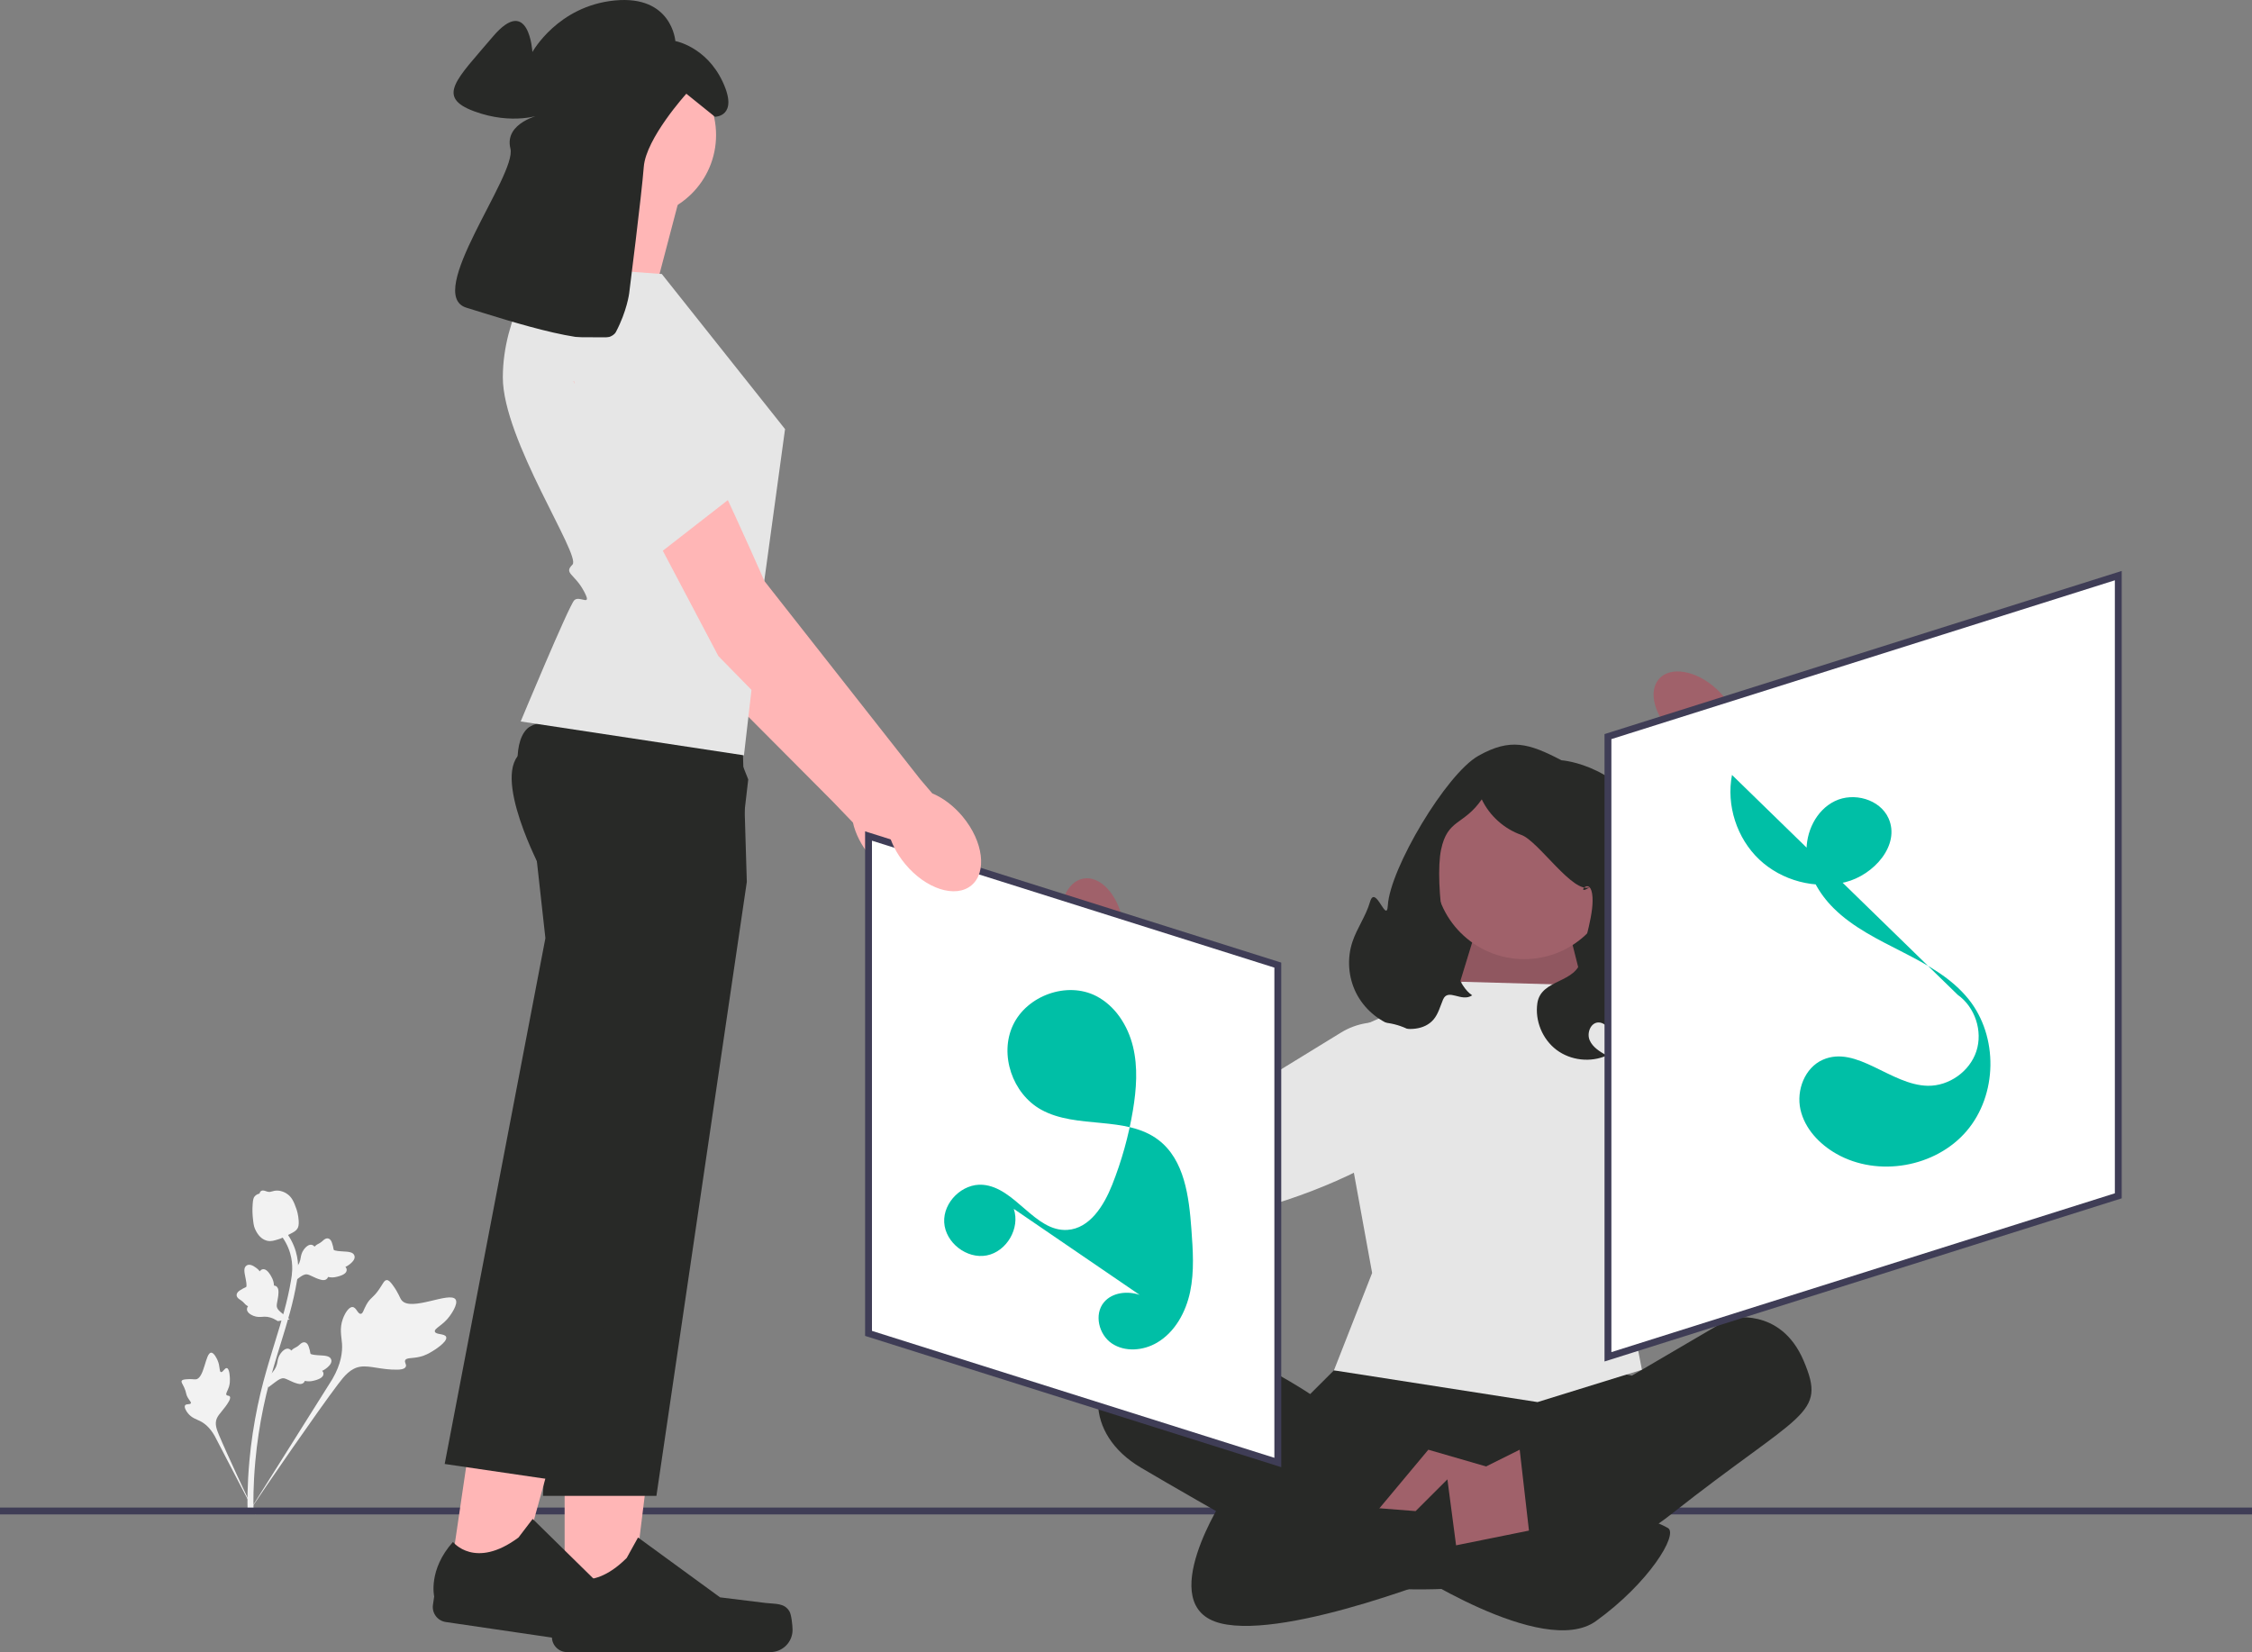 <svg width="214" height="157" viewBox="0 0 214 157" fill="none" xmlns="http://www.w3.org/2000/svg">
<rect x="0" y="0" width="214" height="157" fill="#808080" stroke="none"/>
<g clip-path="url(#clip0_228_3009)">
<path d="M42.399 127.058C42.284 126.705 41.408 126.86 41.324 126.545C41.24 126.23 42.081 125.966 42.725 125.08C42.841 124.92 43.574 123.913 43.293 123.489C42.76 122.686 39.056 124.686 38.166 123.564C37.971 123.318 37.891 122.895 37.31 122.108C37.078 121.795 36.93 121.644 36.753 121.648C36.501 121.655 36.411 121.969 36.016 122.538C35.423 123.391 35.209 123.284 34.818 123.983C34.528 124.502 34.494 124.834 34.285 124.853C33.989 124.881 33.867 124.235 33.505 124.21C33.136 124.184 32.767 124.823 32.584 125.321C32.24 126.258 32.453 126.973 32.5 127.686C32.552 128.461 32.431 129.595 31.588 131.051L23.631 143.705C25.34 141.125 30.19 134.091 32.145 131.511C32.709 130.766 33.315 130.018 34.248 129.878C35.147 129.742 36.24 130.186 37.766 130.16C37.944 130.157 38.44 130.142 38.56 129.88C38.66 129.663 38.413 129.475 38.503 129.271C38.623 128.997 39.167 129.115 39.908 128.933C40.43 128.805 40.785 128.593 41.09 128.411C41.182 128.356 42.553 127.528 42.399 127.058Z" fill="#F2F2F2"/>
<path d="M21.558 130.012C21.352 129.967 21.175 130.441 20.996 130.391C20.817 130.341 20.93 129.853 20.68 129.282C20.635 129.179 20.351 128.53 20.061 128.545C19.513 128.574 19.427 130.966 18.619 131.078C18.442 131.102 18.21 131.02 17.656 131.077C17.435 131.1 17.318 131.129 17.269 131.217C17.2 131.343 17.328 131.477 17.494 131.835C17.742 132.372 17.628 132.446 17.859 132.839C18.03 133.131 18.184 133.243 18.133 133.351C18.061 133.504 17.708 133.378 17.591 133.547C17.472 133.721 17.68 134.086 17.872 134.319C18.234 134.758 18.647 134.86 19.011 135.043C19.407 135.241 19.93 135.627 20.403 136.461L24.329 144.01C23.554 142.428 21.494 138.022 20.789 136.321C20.586 135.829 20.393 135.317 20.593 134.819C20.786 134.34 21.319 133.932 21.747 133.177C21.797 133.089 21.933 132.842 21.838 132.707C21.761 132.596 21.596 132.663 21.522 132.56C21.422 132.421 21.637 132.189 21.762 131.774C21.849 131.481 21.848 131.246 21.846 131.044C21.846 130.983 21.834 130.072 21.558 130.012Z" fill="#F2F2F2"/>
<path d="M25.476 131.854L25.599 130.717L25.675 130.645C26.025 130.315 26.244 129.965 26.326 129.605C26.339 129.548 26.349 129.49 26.36 129.431C26.401 129.197 26.452 128.906 26.677 128.604C26.803 128.436 27.136 128.056 27.48 128.189C27.573 128.223 27.636 128.283 27.679 128.347C27.69 128.336 27.701 128.325 27.713 128.313C27.862 128.169 27.966 128.116 28.066 128.065C28.143 128.026 28.222 127.986 28.357 127.879C28.416 127.832 28.463 127.789 28.503 127.754C28.623 127.646 28.778 127.52 28.989 127.57C29.213 127.631 29.29 127.845 29.341 127.986C29.432 128.238 29.46 128.411 29.479 128.526C29.485 128.568 29.493 128.615 29.499 128.631C29.548 128.754 30.164 128.786 30.396 128.799C30.916 128.828 31.367 128.852 31.476 129.208C31.553 129.463 31.391 129.74 30.98 130.055C30.852 130.153 30.724 130.221 30.612 130.272C30.681 130.336 30.735 130.424 30.739 130.544C30.746 130.828 30.454 131.046 29.871 131.193C29.727 131.23 29.532 131.279 29.276 131.267C29.156 131.261 29.051 131.242 28.962 131.225C28.948 131.276 28.924 131.329 28.879 131.38C28.75 131.528 28.54 131.566 28.256 131.482C27.942 131.395 27.693 131.276 27.474 131.171C27.283 131.081 27.118 131.003 26.98 130.981C26.723 130.946 26.483 131.104 26.195 131.315L25.476 131.854Z" fill="#F2F2F2"/>
<path d="M27.529 125.376L26.396 125.546L26.307 125.491C25.898 125.236 25.504 125.114 25.134 125.126C25.075 125.128 25.016 125.132 24.956 125.137C24.719 125.157 24.425 125.182 24.075 125.041C23.88 124.962 23.427 124.736 23.468 124.371C23.479 124.272 23.521 124.196 23.572 124.138C23.558 124.131 23.545 124.123 23.53 124.114C23.353 124.007 23.275 123.92 23.201 123.836C23.143 123.772 23.084 123.706 22.946 123.603C22.885 123.558 22.832 123.523 22.788 123.494C22.653 123.405 22.492 123.288 22.486 123.071C22.489 122.839 22.676 122.711 22.8 122.625C23.021 122.474 23.182 122.403 23.289 122.356C23.328 122.338 23.372 122.319 23.385 122.309C23.492 122.231 23.367 121.628 23.321 121.401C23.216 120.891 23.125 120.45 23.443 120.255C23.67 120.115 23.98 120.201 24.39 120.518C24.517 120.617 24.616 120.724 24.693 120.819C24.738 120.736 24.81 120.661 24.925 120.627C25.198 120.548 25.484 120.774 25.774 121.3C25.846 121.431 25.943 121.606 25.996 121.856C26.021 121.973 26.03 122.079 26.036 122.17C26.088 122.17 26.146 122.181 26.206 122.21C26.383 122.298 26.473 122.491 26.464 122.787C26.459 123.112 26.406 123.382 26.361 123.62C26.321 123.827 26.288 124.006 26.302 124.145C26.333 124.403 26.547 124.594 26.825 124.818L27.529 125.376Z" fill="#F2F2F2"/>
<path d="M27.682 121.979L27.805 120.842L27.881 120.77C28.231 120.44 28.451 120.09 28.533 119.73C28.546 119.673 28.556 119.615 28.566 119.556C28.607 119.322 28.658 119.031 28.883 118.729C29.009 118.561 29.343 118.181 29.687 118.314C29.78 118.348 29.842 118.408 29.886 118.472C29.897 118.461 29.908 118.45 29.92 118.438C30.069 118.294 30.172 118.241 30.273 118.19C30.349 118.151 30.429 118.111 30.563 118.004C30.622 117.957 30.669 117.914 30.709 117.879C30.83 117.771 30.984 117.645 31.196 117.695C31.42 117.756 31.497 117.97 31.548 118.111C31.639 118.363 31.667 118.536 31.685 118.651C31.692 118.693 31.7 118.74 31.706 118.756C31.755 118.879 32.37 118.911 32.602 118.924C33.123 118.953 33.574 118.977 33.682 119.333C33.76 119.588 33.598 119.865 33.186 120.18C33.058 120.278 32.93 120.346 32.819 120.397C32.887 120.461 32.942 120.549 32.945 120.669C32.953 120.953 32.661 121.171 32.078 121.318C31.933 121.355 31.738 121.404 31.483 121.392C31.363 121.386 31.258 121.367 31.168 121.35C31.155 121.401 31.13 121.454 31.086 121.505C30.956 121.653 30.747 121.691 30.462 121.607C30.148 121.52 29.9 121.401 29.681 121.296C29.49 121.206 29.325 121.128 29.186 121.106C28.929 121.071 28.689 121.229 28.402 121.44L27.682 121.979Z" fill="#F2F2F2"/>
<path d="M24.007 143.77L23.806 143.572L23.528 143.543C23.529 143.517 23.527 143.456 23.525 143.36C23.515 142.837 23.481 141.245 23.703 138.798C23.859 137.09 24.118 135.357 24.474 133.645C24.831 131.93 25.201 130.654 25.498 129.629C25.723 128.855 25.949 128.122 26.17 127.407C26.76 125.498 27.317 123.695 27.662 121.638C27.739 121.179 27.9 120.223 27.572 119.095C27.381 118.44 27.055 117.824 26.602 117.265L27.04 116.911C27.54 117.53 27.901 118.212 28.112 118.938C28.476 120.189 28.302 121.231 28.218 121.731C27.867 123.824 27.304 125.645 26.708 127.572C26.488 128.284 26.262 129.015 26.039 129.785C25.744 130.801 25.378 132.066 25.026 133.758C24.673 135.45 24.418 137.162 24.264 138.849C24.045 141.264 24.078 142.833 24.089 143.348C24.094 143.623 24.095 143.681 24.007 143.77Z" fill="#F2F2F2"/>
<path d="M25.399 117.912C25.376 117.907 25.354 117.901 25.331 117.894C24.869 117.765 24.498 117.389 24.228 116.777C24.102 116.489 24.072 116.186 24.013 115.581C24.004 115.488 23.962 115.017 24.013 114.392C24.046 113.984 24.09 113.82 24.201 113.691C24.325 113.547 24.491 113.465 24.667 113.424C24.672 113.37 24.69 113.317 24.725 113.267C24.87 113.059 25.112 113.144 25.244 113.189C25.31 113.213 25.392 113.243 25.485 113.259C25.631 113.284 25.718 113.258 25.85 113.22C25.977 113.183 26.134 113.138 26.351 113.142C26.779 113.148 27.095 113.34 27.2 113.403C27.75 113.733 27.94 114.259 28.16 114.869C28.204 114.991 28.349 115.433 28.383 116.002C28.407 116.412 28.353 116.58 28.291 116.7C28.165 116.947 27.972 117.062 27.492 117.302C26.991 117.555 26.74 117.681 26.534 117.746C26.054 117.896 25.753 117.991 25.399 117.912Z" fill="#F2F2F2"/>
<path d="M89.023 83.356C90.519 82.095 90.121 79.171 88.136 76.826C87.267 75.799 86.238 75.054 85.23 74.645L84.071 73.311L69.108 54.598C69.108 54.598 60.822 35.984 58.376 33.972C55.93 31.962 53.052 33.008 53.052 33.008L50.807 35.781L64.799 61.772L79.119 76.156L81.052 78.168C81.287 79.228 81.852 80.365 82.721 81.392C84.706 83.737 87.528 84.617 89.023 83.356Z" fill="#FFB6B6"/>
<path d="M60.779 37.434L64.528 42.922L69.912 50.874L60.239 54.214L51.699 39.588L60.779 37.434Z" fill="#E6E6E6"/>
<path d="M214 143.264H0V143.915H214V143.264Z" fill="#3F3D56"/>
<path d="M151.5 98H134.439V92.217C134.439 82.916 142.005 75.364 151.325 75.364H151.5V98Z" fill="#282927"/>
<path d="M138.241 94.972L141.069 85.734L148.324 85.371L151.501 98L138.241 94.972Z" fill="#A0616A"/>
<path opacity="0.1" d="M138.241 94.972L141.069 85.734L148.324 85.371L151.501 98L138.241 94.972Z" fill="black"/>
<path d="M144.842 91.147C149.554 91.147 153.373 87.335 153.373 82.632C153.373 77.93 149.554 74.118 144.842 74.118C140.131 74.118 136.312 77.93 136.312 82.632C136.312 87.335 140.131 91.147 144.842 91.147Z" fill="#A0616A"/>
<path d="M126.761 130.224L124.503 132.478C124.503 132.478 112.438 124.401 107.811 127.413C103.184 130.425 102.982 136.258 108.423 139.476C113.864 142.694 127.769 150.539 127.769 150.539C127.769 150.539 146.308 153.757 158.802 143.901C171.296 134.046 173.614 134.549 171.397 129.319C169.181 124.09 164.344 125.296 164.344 125.296L155.074 130.727L151.246 129.922L126.761 130.224Z" fill="#282927"/>
<path d="M127.265 132.738L136.938 136.962L133.311 145.611L119.003 142.192" fill="#282927"/>
<path d="M151.989 132.738L138.953 138.772L143.991 149.231L158.5 142.996" fill="#282927"/>
<path d="M138.953 93.3L126.358 98.847L130.389 120.972L126.761 130.224L146.107 133.241L156.027 130.169L155.175 125.799L156.027 109.492L159.407 99.853L150.339 93.618L138.953 93.3Z" fill="#E6E6E6"/>
<path d="M135.729 137.767L141.976 139.577L138.953 146.969L130.691 143.801L135.729 137.767Z" fill="#A0616A"/>
<path d="M144.411 137.767L136.737 141.588V147.425L145.402 146.415L144.411 137.767Z" fill="#A0616A"/>
<path d="M133.311 148.829C133.311 148.829 146.611 157.679 151.649 154.059C156.687 150.438 159.508 145.812 158.5 145.209C157.493 144.605 154.47 143.6 154.47 143.6L137.543 147.019L133.311 148.829Z" fill="#282927"/>
<path d="M116.383 142.192C116.383 142.192 109.532 152.651 115.98 154.26C122.429 155.869 138.679 149.231 138.679 149.231L137.542 140.583L134.52 143.6L116.383 142.192Z" fill="#282927"/>
<path d="M159.085 69.798C157.2 68.059 156.571 65.678 157.68 64.481C158.789 63.284 161.216 63.724 163.102 65.463C163.864 66.148 164.452 67.005 164.814 67.963L172.708 75.432L169.117 79.055L161.717 71.307C160.731 71.021 159.829 70.503 159.085 69.798Z" fill="#A0616A"/>
<path d="M156.938 92.958L171.221 86.001L163.833 73.318L166.146 68.628C166.146 68.628 184.127 78.632 182.337 85.912C180.548 93.192 162.713 106.565 157.017 104.427C155.288 103.778 154.286 102.62 153.729 101.321C152.37 98.15 153.833 94.471 156.938 92.958Z" fill="#E6E6E6"/>
<path d="M128.51 89.521C128.944 88.204 129.801 87.051 130.184 85.718C130.693 83.949 131.776 87.874 131.882 86.037C132.083 82.544 137.424 73.559 140.473 71.833C143.522 70.108 145.273 70.628 148.38 72.249C148.38 72.249 149.887 72.344 151.765 73.269C153.642 74.195 155.332 75.676 156.062 77.634C156.64 79.187 156.576 80.891 156.77 82.536C157.308 87.119 159.882 91.478 159.33 96.059C159.158 97.488 158.613 98.966 157.442 99.807C156.271 100.647 154.38 100.556 153.609 99.339C153.346 98.924 153.235 98.431 153.01 97.994C152.784 97.558 152.377 97.15 151.885 97.164C151.145 97.184 150.769 98.175 151.061 98.854C151.352 99.532 152.038 99.942 152.681 100.306C151.149 100.994 149.248 100.78 147.908 99.768C146.567 98.757 145.844 96.989 146.09 95.33C146.438 92.992 149.85 93.476 150.252 91.147C150.545 89.451 151.572 86.614 151.292 84.917C151.013 83.219 149.668 85.275 151.084 84.294C149.526 85.043 146.194 79.915 144.563 79.341C142.932 78.766 141.549 77.522 140.807 75.963C139.077 78.466 137.555 77.786 136.936 80.763C136.316 83.741 137.345 92.924 139.896 94.586C138.875 95.282 137.605 93.856 137.126 94.993C136.855 95.638 136.679 96.343 136.229 96.878C135.368 97.9 133.78 97.962 132.514 97.532C130.944 96.999 129.602 95.829 128.861 94.348C128.121 92.867 127.992 91.093 128.51 89.521Z" fill="#282927"/>
<path d="M106.689 87.525C106.228 85.005 104.551 83.199 102.944 83.492C101.337 83.785 100.409 86.066 100.87 88.587C101.041 89.597 101.451 90.551 102.067 91.37L104.155 102.024L109.144 100.939L106.555 90.551C106.841 89.568 106.887 88.53 106.689 87.525Z" fill="#A0616A"/>
<path d="M127.431 98.126L113.893 106.435L107.123 93.412L101.916 92.848C101.916 92.848 100.744 113.362 107.86 115.755C114.977 118.147 135.847 110.284 137.091 104.338C137.468 102.533 137.025 101.068 136.225 99.903C134.271 97.059 130.375 96.32 127.431 98.126Z" fill="#E6E6E6"/>
<path d="M201.294 113.638L152.798 128.937V69.999L201.294 54.701V113.638Z" fill="white"/>
<path d="M152.472 129.382V69.761L201.62 54.256V113.877L152.472 129.382ZM153.124 70.238V128.493L200.968 113.4V55.145L153.124 70.238Z" fill="#3F3D56"/>
<path d="M82.533 126.713L121.426 138.982V91.715L82.533 79.446V126.713Z" fill="white"/>
<path d="M121.752 139.426L121.328 139.292L82.207 126.951V79.002L82.632 79.136L121.752 91.477V139.426ZM82.86 126.474L121.1 138.537V91.954L82.86 79.891V126.474Z" fill="#3F3D56"/>
<path d="M164.585 73.642C164.031 76.525 165.042 79.661 167.177 81.68C169.313 83.7 172.504 84.538 175.359 83.831C178.069 83.159 180.604 80.299 179.458 77.757C178.64 75.945 176.146 75.259 174.357 76.13C172.567 77.002 171.572 79.096 171.675 81.081C171.779 83.066 172.837 84.911 174.249 86.312C177.931 89.968 183.829 90.916 187.074 94.963C189.908 98.498 189.821 104.044 186.877 107.488C183.934 110.932 178.459 111.891 174.516 109.653C172.891 108.731 171.493 107.252 171.089 105.43C170.686 103.608 171.499 101.472 173.207 100.713C176.428 99.282 179.671 103.125 183.196 103.182C185.215 103.214 187.176 101.82 187.805 99.905C188.435 97.99 187.683 95.708 186.037 94.54" fill="#00BFA6"/>
<path d="M96.336 114.88C96.96 116.706 95.668 118.933 93.77 119.303C91.873 119.673 89.836 118.094 89.725 116.168C89.615 114.242 91.457 112.441 93.384 112.591C96.489 112.834 98.323 117.076 101.431 116.878C103.558 116.742 104.901 114.571 105.686 112.593C106.59 110.317 107.251 107.944 107.655 105.528C107.991 103.513 108.146 101.426 107.66 99.442C107.175 97.457 105.972 95.572 104.148 94.645C101.378 93.237 97.585 94.611 96.262 97.419C94.939 100.227 96.214 103.938 98.93 105.448C102.327 107.337 107.005 105.977 110.091 108.337C112.564 110.23 112.989 113.719 113.215 116.821C113.359 118.8 113.501 120.809 113.096 122.751C112.69 124.693 111.656 126.594 109.942 127.597C108.643 128.358 106.91 128.508 105.66 127.671C104.411 126.833 103.942 124.894 104.913 123.746C105.709 122.807 107.157 122.657 108.321 123.06C109.485 123.464 110.433 124.309 111.346 125.135" fill="#00BFA6"/>
<path d="M64.586 18.753L61.87 29.087L51.516 27.055C51.516 27.055 55.59 19.601 54.572 16.212L64.586 18.753Z" fill="#FFB6B6"/>
<path d="M53.656 153.27L59.891 153.269L62.857 129.266L53.655 129.267L53.656 153.27Z" fill="#FFB6B6"/>
<path d="M75.018 153.129C75.212 153.455 75.314 154.508 75.314 154.888C75.314 156.054 74.367 157 73.198 157H53.889C53.092 157 52.446 156.355 52.446 155.559V154.757C52.446 154.757 51.491 152.345 53.457 149.373C53.457 149.373 55.901 151.7 59.553 148.055L60.63 146.108L68.427 151.798L72.748 152.329C73.693 152.445 74.531 152.311 75.018 153.129Z" fill="#282927"/>
<path d="M70.968 83.803L62.377 142.156H51.598L53.031 108.847L53.785 91.333L51.598 82.996C51.598 82.996 50.6 81.143 49.76 78.897C48.813 76.362 48.065 73.323 49.175 71.882C49.584 71.351 50.646 70.958 52.09 70.665C52.972 70.485 53.999 70.345 55.108 70.236C61.482 69.606 70.549 70 70.549 70L70.78 77.592L70.908 81.831L70.968 83.803Z" fill="#282927"/>
<path d="M42.673 150.416L48.842 151.321L55.274 128.003L46.17 126.668L42.673 150.416Z" fill="#FFB6B6"/>
<path d="M63.828 153.378C63.973 153.729 63.92 154.786 63.865 155.161C63.695 156.315 62.62 157.114 61.464 156.944L42.36 154.141C41.572 154.025 41.026 153.293 41.142 152.505L41.259 151.712C41.259 151.712 40.665 149.187 43.044 146.532C43.044 146.532 45.123 149.189 49.268 146.113L50.617 144.343L57.501 151.105L61.699 152.257C62.617 152.51 63.466 152.499 63.828 153.378Z" fill="#282927"/>
<path d="M71.103 74.072L69.925 84.201L63.499 105.546L52.92 140.686L42.257 139.122L51.827 89.157L50.879 80.59C50.879 80.59 50.571 79.738 50.217 78.492C49.515 76.025 48.634 72.008 49.603 69.959C49.734 69.681 49.898 69.439 50.101 69.243C50.482 68.874 51.257 68.65 52.294 68.532C56.632 68.042 65.564 69.442 69.539 70.129L71.103 74.072Z" fill="#282927"/>
<path d="M62.888 26.038L74.6 40.777L72.498 56.143L70.696 71.779L49.48 68.56C49.48 68.56 54.062 57.548 54.572 57.04C55.081 56.532 56.36 57.787 55.466 56.143C54.572 54.499 53.553 54.499 54.402 53.652C55.25 52.805 47.782 41.793 47.782 35.864C47.782 29.935 51.347 25.191 51.347 25.191L62.888 26.038Z" fill="#E6E6E6"/>
<path d="M60.156 20.705C64.513 20.705 68.046 17.18 68.046 12.831C68.046 8.482 64.513 4.956 60.156 4.956C55.799 4.956 52.267 8.482 52.267 12.831C52.267 17.18 55.799 20.705 60.156 20.705Z" fill="#FFB6B6"/>
<path d="M59.787 27.886C59.787 27.886 60.968 18.563 61.177 15.851C61.386 13.14 65.22 8.907 65.22 8.907L67.937 11.097C67.937 11.097 70.236 11.097 68.668 7.76C67.101 4.423 64.176 3.902 64.176 3.902C64.176 3.902 63.862 -0.478 58.429 0.043C52.996 0.565 50.593 4.944 50.593 4.944C50.593 4.944 50.28 -0.583 46.832 3.484C43.384 7.551 41.399 9.22 45.056 10.576C48.712 11.931 51.429 10.888 51.429 10.888C51.429 10.888 47.877 11.618 48.504 14.121C49.13 16.624 40.25 27.991 44.324 29.242C48.399 30.493 57.489 33.517 58.534 31.536C59.578 29.555 59.787 27.886 59.787 27.886Z" fill="#282927"/>
<path d="M92.309 84.137C93.815 82.888 93.443 79.962 91.478 77.6C90.617 76.566 89.594 75.811 88.589 75.395L87.442 74.05L72.637 55.214C72.637 55.214 64.507 36.53 62.078 34.499C59.649 32.467 56.763 33.49 56.763 33.49L54.494 36.244L68.268 62.351L82.466 76.854L84.383 78.882C84.609 79.944 85.164 81.086 86.024 82.12C87.989 84.482 90.803 85.385 92.309 84.137Z" fill="#FFB6B6"/>
<path d="M53.635 32.042C53.635 32.042 57.259 50.815 61.383 53.582L69.602 47.186C69.602 47.186 70.321 47.155 68.982 45.646C67.644 44.137 67.986 40.896 67.986 40.896C67.986 40.896 68.589 41.674 67.278 40.594C65.968 39.514 67.188 32.089 67.188 32.089L53.635 32.042Z" fill="#E6E6E6"/>
</g>
<defs>
<clipPath id="clip0_228_3009">
<rect width="214" height="157" fill="white"/>
</clipPath>
</defs>
</svg>
